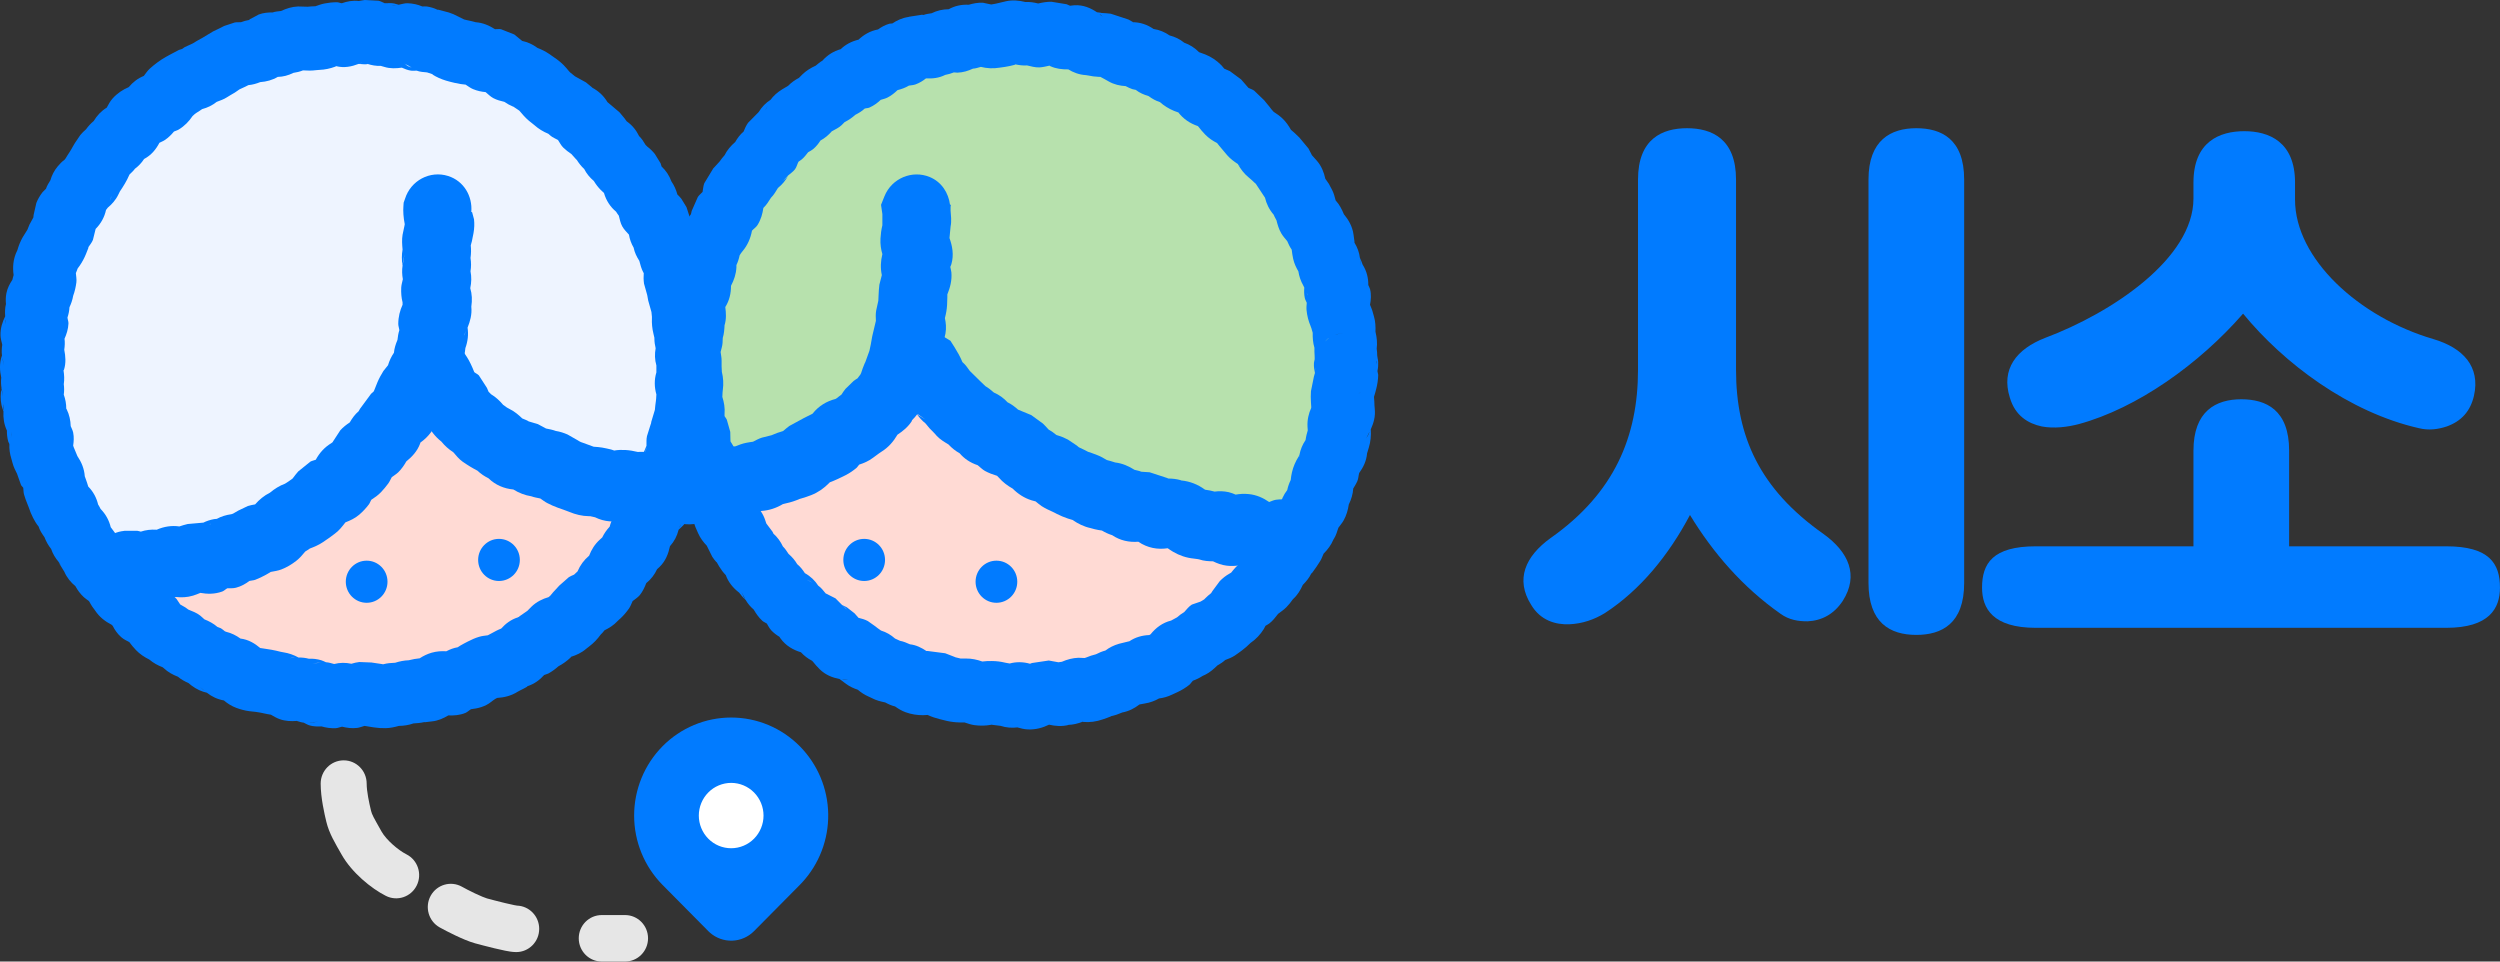 <svg width="78" height="30" viewBox="0 0 78 30" fill="none" xmlns="http://www.w3.org/2000/svg">
<rect x="0" y="0" width="78" height="30" fill="#333333" stroke="none"/>
<path d="M21.063 11.421C21.063 16.902 16.665 21.345 11.239 21.345C5.813 21.345 1.415 16.902 1.415 11.421C1.415 5.94 5.813 1.497 11.239 1.497C16.665 1.497 21.063 5.94 21.063 11.421Z" fill="#FFDAD4"/>
<path d="M41.519 11.421C41.519 16.902 37.12 21.345 31.695 21.345C26.269 21.345 21.871 16.902 21.871 11.421C21.871 5.94 26.269 1.497 31.695 1.497C37.12 1.497 41.519 5.94 41.519 11.421Z" fill="#FFDAD4"/>
<path d="M12.531 1.688C15.244 3.38 15.371 8.14 12.817 12.319C10.262 16.499 5.992 18.516 3.28 16.825C0.568 15.133 0.44 10.374 2.995 6.194C5.55 2.014 9.819 -0.003 12.531 1.688Z" fill="#EEF4FF"/>
<path d="M11.351 1.932C13.186 0.689 16.597 2.577 18.971 6.15C21.346 9.723 21.783 13.628 19.949 14.871C18.115 16.115 14.703 14.227 12.329 10.654C9.955 7.081 9.517 3.176 11.351 1.932Z" fill="#EEF4FF"/>
<path d="M30.378 1.45C27.694 3.124 27.534 7.777 30.019 11.844C32.505 15.91 36.695 17.85 39.379 16.176C42.063 14.502 42.224 9.849 39.738 5.782C37.253 1.716 33.062 -0.224 30.378 1.45Z" fill="#B7E1AD"/>
<path d="M31.385 1.27C29.565 0.036 26.166 1.933 23.791 5.506C21.417 9.079 20.968 12.975 22.787 14.209C24.607 15.443 28.006 13.546 30.38 9.973C32.754 6.4 33.204 2.503 31.385 1.27Z" fill="#B7E1AD"/>
<path d="M11.812 0.023C11.881 0.039 11.942 0.076 12.005 0.101C12.103 0.103 12.201 0.088 12.298 0.109C12.345 0.119 12.391 0.136 12.437 0.148C12.53 0.133 12.622 0.097 12.722 0.101C12.889 0.108 13.042 0.143 13.177 0.202C13.222 0.204 13.269 0.195 13.316 0.202C13.438 0.221 13.549 0.255 13.648 0.304C13.658 0.305 13.668 0.302 13.678 0.304L14.002 0.389L14.149 0.444L14.48 0.607C14.513 0.617 14.546 0.624 14.58 0.631C14.668 0.649 14.757 0.669 14.842 0.693H14.835C15.058 0.707 15.258 0.792 15.444 0.911C15.505 0.914 15.567 0.899 15.629 0.911L16.045 1.075L16.292 1.277C16.464 1.313 16.621 1.385 16.77 1.495C16.897 1.544 17.019 1.604 17.133 1.682C17.18 1.715 17.231 1.752 17.279 1.784C17.39 1.857 17.494 1.94 17.587 2.033C17.648 2.093 17.702 2.162 17.757 2.227C17.771 2.238 17.781 2.251 17.788 2.259L17.942 2.383L18.281 2.57L18.482 2.734H18.474C18.678 2.841 18.836 2.991 18.952 3.185L19.33 3.505L19.407 3.598C19.462 3.656 19.506 3.722 19.553 3.785C19.728 3.908 19.854 4.067 19.939 4.245C20.02 4.322 20.08 4.416 20.139 4.517L20.193 4.572C20.282 4.64 20.362 4.718 20.432 4.805L20.61 5.094L20.641 5.195C20.772 5.316 20.879 5.47 20.949 5.662C21.037 5.789 21.095 5.924 21.134 6.067C21.176 6.11 21.22 6.151 21.257 6.2L21.419 6.464L21.527 6.799C21.529 6.809 21.526 6.82 21.527 6.83C21.599 6.952 21.648 7.082 21.674 7.22C21.742 7.336 21.797 7.461 21.828 7.601C21.865 7.674 21.905 7.744 21.936 7.819L22.059 8.318L22.052 8.559L22.129 8.809L22.16 9.003C22.161 9.01 22.164 9.019 22.167 9.027L22.275 9.447L22.298 9.658C22.309 9.756 22.308 9.855 22.306 9.953C22.324 10.031 22.346 10.108 22.36 10.187C22.373 10.263 22.37 10.344 22.375 10.421C22.459 10.632 22.481 10.844 22.445 11.052L22.483 11.457C22.481 11.485 22.469 11.521 22.46 11.566L22.437 11.971L22.429 11.979C22.454 12.102 22.465 12.231 22.453 12.368C22.448 12.413 22.446 12.462 22.445 12.508C22.441 12.617 22.431 12.728 22.414 12.835C22.408 12.876 22.402 12.919 22.398 12.96C22.384 13.13 22.333 13.286 22.267 13.435C22.255 13.529 22.246 13.623 22.221 13.715C22.195 13.812 22.164 13.91 22.129 14.003C22.124 14.015 22.117 14.031 22.113 14.042C22.121 14.271 22.076 14.499 21.959 14.712C21.956 14.721 21.96 14.733 21.959 14.736L21.851 15.024C21.818 15.198 21.744 15.345 21.651 15.483C21.642 15.592 21.639 15.702 21.612 15.81C21.566 15.995 21.482 16.169 21.373 16.324C21.317 16.404 21.239 16.46 21.173 16.527C21.124 16.726 21.037 16.892 20.903 17.041C20.854 17.272 20.768 17.508 20.571 17.695C20.549 17.716 20.523 17.736 20.502 17.757C20.422 17.93 20.312 18.074 20.163 18.194C20.114 18.321 20.055 18.451 19.962 18.567C19.9 18.644 19.811 18.693 19.738 18.754C19.7 18.831 19.674 18.916 19.623 18.988C19.546 19.097 19.458 19.201 19.361 19.292C19.331 19.32 19.296 19.347 19.268 19.377C19.147 19.509 19.004 19.595 18.86 19.666C18.835 19.693 18.815 19.724 18.79 19.751C18.774 19.768 18.752 19.784 18.736 19.806C18.639 19.94 18.524 20.063 18.389 20.164C18.356 20.189 18.32 20.214 18.289 20.242C18.143 20.369 17.98 20.441 17.819 20.491C17.812 20.497 17.81 20.508 17.803 20.515C17.69 20.622 17.563 20.714 17.425 20.787C17.328 20.872 17.223 20.951 17.109 21.013C17.068 21.035 17.02 21.041 16.978 21.06C16.843 21.21 16.677 21.339 16.454 21.41C16.446 21.414 16.444 21.424 16.439 21.426C16.446 21.423 16.454 21.42 16.462 21.418C16.385 21.462 16.302 21.504 16.223 21.543C16.199 21.554 16.176 21.567 16.153 21.581C15.95 21.711 15.725 21.763 15.506 21.776V21.784H15.49C15.453 21.803 15.419 21.832 15.382 21.854C15.363 21.866 15.343 21.883 15.321 21.901C15.132 22.05 14.912 22.102 14.696 22.127C14.637 22.161 14.584 22.217 14.519 22.244C14.339 22.317 14.158 22.328 13.987 22.321C13.835 22.411 13.668 22.49 13.47 22.508C13.403 22.514 13.336 22.526 13.27 22.532C13.255 22.533 13.238 22.528 13.223 22.532C13.117 22.558 13.008 22.563 12.9 22.571C12.752 22.622 12.601 22.647 12.445 22.648C12.309 22.687 12.171 22.716 12.028 22.719C11.908 22.721 11.785 22.713 11.666 22.695C11.601 22.686 11.537 22.673 11.473 22.664C11.44 22.659 11.406 22.654 11.373 22.648C11.297 22.669 11.221 22.701 11.142 22.711C10.977 22.732 10.82 22.709 10.671 22.672C10.607 22.684 10.546 22.715 10.479 22.719C10.323 22.727 10.173 22.705 10.031 22.664C9.912 22.67 9.787 22.669 9.661 22.633C9.593 22.613 9.534 22.576 9.476 22.547C9.401 22.541 9.334 22.513 9.26 22.493C9.089 22.506 8.908 22.502 8.728 22.438C8.629 22.403 8.541 22.349 8.451 22.298C8.381 22.285 8.311 22.278 8.243 22.259C8.208 22.25 8.171 22.242 8.135 22.236C8.088 22.227 8.037 22.218 7.988 22.212C7.92 22.204 7.849 22.198 7.78 22.189C7.643 22.171 7.51 22.136 7.379 22.088C7.226 22.032 7.096 21.948 6.986 21.854C6.781 21.818 6.607 21.733 6.454 21.613C6.416 21.602 6.375 21.593 6.338 21.581C6.162 21.524 6.012 21.425 5.876 21.309C5.757 21.257 5.648 21.197 5.552 21.114C5.395 21.054 5.242 20.972 5.112 20.849C5.1 20.838 5.086 20.829 5.074 20.818C4.926 20.762 4.784 20.684 4.657 20.577C4.504 20.501 4.361 20.407 4.241 20.281C4.167 20.202 4.096 20.119 4.033 20.032C3.948 19.989 3.858 19.947 3.778 19.876C3.659 19.77 3.576 19.646 3.516 19.525C3.505 19.515 3.496 19.504 3.485 19.494C3.286 19.392 3.101 19.252 2.969 19.05C2.956 19.031 2.944 19.011 2.93 18.996C2.867 18.922 2.825 18.836 2.776 18.754C2.722 18.713 2.664 18.676 2.614 18.63C2.503 18.527 2.417 18.409 2.352 18.287C2.213 18.174 2.089 18.027 2.005 17.835L1.828 17.547L1.905 17.641L1.835 17.539C1.725 17.41 1.644 17.275 1.596 17.127C1.509 17.02 1.44 16.898 1.388 16.761C1.31 16.652 1.241 16.548 1.203 16.426C1.138 16.347 1.083 16.257 1.034 16.161C0.979 16.054 0.932 15.94 0.895 15.826C0.882 15.787 0.864 15.746 0.849 15.709C0.81 15.615 0.776 15.519 0.748 15.421C0.73 15.356 0.736 15.284 0.725 15.218C0.706 15.188 0.673 15.165 0.656 15.133L0.532 14.782C0.48 14.677 0.424 14.572 0.394 14.455C0.382 14.408 0.37 14.361 0.355 14.315C0.305 14.156 0.285 14.001 0.293 13.855C0.284 13.827 0.263 13.8 0.255 13.77C0.225 13.655 0.213 13.542 0.216 13.435C0.125 13.241 0.096 13.041 0.108 12.835C0.088 12.77 0.061 12.708 0.047 12.64C0.01 12.46 0.016 12.28 0.047 12.111C0.031 12 0.026 11.894 0.039 11.784C-0.009 11.565 -0.022 11.339 0.054 11.114L0.062 11.091C0.047 10.978 0.053 10.87 0.07 10.756C0.05 10.661 0.019 10.568 0.016 10.467C0.009 10.24 0.077 10.042 0.162 9.868C0.152 9.736 0.154 9.613 0.186 9.486C0.176 9.378 0.176 9.263 0.201 9.143C0.234 8.981 0.308 8.847 0.386 8.731C0.399 8.681 0.408 8.631 0.425 8.583C0.391 8.341 0.407 8.08 0.532 7.827L0.54 7.812C0.581 7.667 0.636 7.528 0.71 7.399L0.856 7.165C0.877 7.113 0.898 7.062 0.918 7.01L1.041 6.784C1.044 6.758 1.047 6.732 1.049 6.706L1.134 6.332C1.18 6.214 1.246 6.102 1.327 5.997L1.435 5.888C1.466 5.794 1.518 5.71 1.573 5.623C1.614 5.476 1.688 5.327 1.797 5.195C1.865 5.112 1.937 5.039 2.013 4.985C2.021 4.971 2.036 4.959 2.044 4.946C2.087 4.872 2.135 4.798 2.182 4.728C2.199 4.703 2.214 4.677 2.229 4.65C2.262 4.586 2.302 4.526 2.337 4.463L2.506 4.213C2.561 4.149 2.619 4.088 2.684 4.034C2.754 3.937 2.833 3.851 2.923 3.777C3.022 3.611 3.154 3.466 3.331 3.357C3.382 3.26 3.436 3.158 3.516 3.069C3.661 2.909 3.834 2.795 4.017 2.718C4.146 2.563 4.301 2.444 4.488 2.368C4.546 2.291 4.6 2.209 4.673 2.142C4.747 2.074 4.831 2.007 4.912 1.947C5.001 1.881 5.093 1.821 5.189 1.768C5.217 1.753 5.248 1.739 5.274 1.721L5.583 1.558C5.616 1.546 5.649 1.536 5.683 1.527C5.708 1.508 5.733 1.489 5.76 1.472L6.014 1.355C6.092 1.305 6.172 1.259 6.253 1.215C6.262 1.211 6.274 1.207 6.284 1.199L6.647 0.981L6.824 0.896C6.88 0.869 6.938 0.837 6.994 0.81L7.325 0.701C7.389 0.689 7.454 0.697 7.518 0.693C7.603 0.661 7.685 0.637 7.772 0.623C7.78 0.618 7.788 0.605 7.795 0.6L8.073 0.452C8.217 0.399 8.364 0.386 8.505 0.389C8.588 0.358 8.677 0.355 8.767 0.343C8.932 0.266 9.109 0.209 9.299 0.202L9.6 0.21C9.679 0.199 9.759 0.199 9.839 0.195C9.932 0.163 10.027 0.128 10.124 0.109C10.251 0.084 10.38 0.07 10.509 0.07C10.562 0.07 10.612 0.096 10.664 0.101C10.827 0.044 11.002 0.007 11.196 0.031C11.257 0.022 11.319 0.007 11.381 0L11.812 0.023ZM9.939 22.508C9.841 22.538 9.738 22.526 9.638 22.532C9.747 22.541 9.851 22.535 9.939 22.508ZM6.238 21.426C6.28 21.477 6.339 21.523 6.408 21.566C6.352 21.517 6.284 21.483 6.238 21.426ZM11.951 20.725C11.935 20.727 11.919 20.736 11.905 20.74C11.922 20.735 11.94 20.73 11.958 20.725H11.951ZM11.458 2.002C11.368 2.016 11.278 1.995 11.188 1.994C10.974 2.077 10.742 2.128 10.486 2.064C10.479 2.066 10.472 2.076 10.463 2.079C10.305 2.138 10.134 2.175 9.962 2.181C9.93 2.182 9.893 2.184 9.862 2.189C9.729 2.207 9.593 2.206 9.461 2.196H9.453C9.356 2.235 9.257 2.259 9.152 2.274C8.993 2.354 8.831 2.396 8.667 2.399C8.495 2.5 8.311 2.548 8.119 2.562C7.996 2.611 7.875 2.645 7.749 2.656C7.718 2.671 7.688 2.688 7.657 2.703C7.596 2.731 7.532 2.76 7.472 2.788C7.38 2.858 7.281 2.92 7.179 2.975C7.145 2.993 7.111 3.016 7.078 3.037C6.98 3.101 6.87 3.136 6.762 3.178C6.622 3.289 6.473 3.36 6.307 3.404C6.248 3.442 6.192 3.486 6.13 3.52C6.111 3.531 6.093 3.547 6.076 3.559C6.051 3.578 6.03 3.6 6.007 3.622C5.898 3.785 5.758 3.932 5.575 4.042C5.529 4.07 5.476 4.082 5.428 4.104C5.347 4.202 5.255 4.294 5.143 4.369C5.09 4.405 5.029 4.426 4.974 4.455C4.869 4.656 4.725 4.839 4.495 4.961C4.419 5.079 4.327 5.177 4.21 5.265C4.161 5.333 4.1 5.386 4.041 5.444C4.014 5.492 3.997 5.544 3.971 5.592C3.923 5.682 3.874 5.772 3.817 5.857C3.791 5.895 3.763 5.934 3.74 5.974C3.723 6.003 3.708 6.036 3.694 6.067C3.611 6.243 3.488 6.374 3.362 6.48C3.349 6.506 3.323 6.525 3.308 6.55C3.26 6.774 3.149 6.976 2.984 7.142L2.899 7.485C2.865 7.57 2.805 7.641 2.753 7.718L2.761 7.726C2.736 7.79 2.709 7.857 2.684 7.921C2.631 8.054 2.562 8.179 2.483 8.295C2.463 8.324 2.439 8.35 2.421 8.38C2.407 8.429 2.385 8.473 2.367 8.52C2.373 8.614 2.395 8.71 2.383 8.809C2.365 8.952 2.333 9.093 2.283 9.229C2.261 9.359 2.218 9.479 2.167 9.587C2.162 9.696 2.14 9.801 2.105 9.907C2.11 9.968 2.139 10.031 2.136 10.094C2.128 10.271 2.076 10.428 2.013 10.569C2.028 10.684 2.022 10.795 2.005 10.912C2.044 11.113 2.063 11.323 1.997 11.534C1.995 11.543 1.985 11.549 1.982 11.558C2.004 11.698 2.012 11.843 1.99 11.986C2.004 12.097 2.005 12.203 1.99 12.313C2.042 12.459 2.068 12.602 2.067 12.749C2.071 12.758 2.078 12.764 2.082 12.773C2.165 12.943 2.201 13.122 2.206 13.295C2.232 13.359 2.268 13.424 2.283 13.497C2.312 13.642 2.301 13.778 2.283 13.902C2.287 13.918 2.294 13.933 2.298 13.949L2.414 14.229C2.541 14.416 2.629 14.625 2.645 14.86C2.653 14.889 2.665 14.919 2.676 14.946C2.707 15.022 2.727 15.102 2.753 15.18C2.91 15.339 3.011 15.531 3.061 15.74C3.091 15.784 3.114 15.832 3.139 15.88C3.299 16.042 3.404 16.238 3.455 16.449L3.578 16.613L3.609 16.667C3.628 16.694 3.637 16.732 3.655 16.761C3.734 16.814 3.815 16.874 3.886 16.955C3.968 17.049 4.026 17.156 4.071 17.259C4.216 17.375 4.332 17.516 4.418 17.68L4.511 17.804C4.602 17.859 4.685 17.929 4.765 18.007L5.105 18.318L5.112 18.326L5.506 18.684L5.621 18.856L5.629 18.863C5.715 18.91 5.798 18.957 5.876 19.019C6.002 19.071 6.133 19.117 6.246 19.206C6.291 19.242 6.334 19.285 6.377 19.323C6.524 19.381 6.664 19.456 6.783 19.56L6.893 19.603C6.938 19.63 6.976 19.665 7.017 19.697C7.03 19.7 7.042 19.709 7.055 19.712C7.225 19.752 7.372 19.829 7.502 19.923C7.756 19.954 7.953 20.078 8.119 20.218C8.154 20.223 8.192 20.23 8.227 20.234C8.31 20.244 8.392 20.258 8.474 20.273C8.566 20.29 8.661 20.311 8.752 20.335C8.777 20.342 8.809 20.347 8.836 20.351C9.009 20.377 9.169 20.434 9.314 20.515C9.425 20.513 9.53 20.524 9.638 20.553C9.763 20.546 9.892 20.561 10.024 20.6C10.076 20.616 10.124 20.642 10.17 20.662C10.257 20.666 10.339 20.694 10.425 20.717C10.605 20.671 10.782 20.67 10.964 20.709C11.045 20.685 11.126 20.664 11.211 20.655L11.589 20.67L11.751 20.694C11.818 20.703 11.89 20.715 11.958 20.725C12.078 20.692 12.203 20.682 12.329 20.678C12.466 20.634 12.607 20.605 12.753 20.6C12.867 20.572 12.984 20.548 13.1 20.538L13.108 20.53C13.213 20.463 13.331 20.405 13.462 20.366C13.621 20.32 13.779 20.31 13.925 20.32C14.041 20.259 14.155 20.215 14.28 20.195C14.308 20.177 14.336 20.158 14.364 20.141C14.439 20.096 14.519 20.056 14.596 20.016C14.71 19.957 14.828 19.904 14.95 19.868C15.04 19.841 15.131 19.833 15.22 19.821C15.268 19.794 15.317 19.768 15.367 19.743C15.406 19.724 15.445 19.703 15.482 19.681C15.532 19.653 15.586 19.634 15.637 19.611C15.773 19.461 15.939 19.33 16.16 19.261C16.163 19.258 16.166 19.255 16.169 19.253C16.181 19.249 16.195 19.248 16.207 19.245C16.203 19.246 16.193 19.241 16.184 19.245L16.454 19.058C16.496 19.018 16.536 18.974 16.577 18.933C16.739 18.774 16.931 18.684 17.117 18.63C17.136 18.615 17.152 18.597 17.171 18.583C17.225 18.512 17.287 18.446 17.348 18.381C17.382 18.345 17.417 18.309 17.449 18.271L17.749 18.007C17.801 17.974 17.858 17.953 17.911 17.929C17.945 17.894 17.984 17.861 18.019 17.828C18.1 17.635 18.222 17.47 18.381 17.337C18.451 17.153 18.557 16.977 18.721 16.831L18.79 16.768C18.848 16.648 18.925 16.535 19.021 16.433C19.05 16.319 19.097 16.204 19.16 16.091L19.353 15.826C19.368 15.775 19.371 15.72 19.392 15.67L19.577 15.359C19.615 15.309 19.664 15.269 19.708 15.226C19.716 15.119 19.726 15.007 19.754 14.899C19.802 14.714 19.896 14.56 20.001 14.424C20.021 14.35 20.022 14.27 20.055 14.198L20.078 14.128L20.17 13.91C20.174 13.81 20.162 13.708 20.186 13.606L20.286 13.287C20.297 13.257 20.309 13.223 20.317 13.193V13.17L20.432 12.788C20.44 12.698 20.449 12.606 20.463 12.516C20.467 12.493 20.47 12.47 20.471 12.446C20.472 12.4 20.476 12.351 20.479 12.306C20.416 12.084 20.409 11.849 20.479 11.62V11.402C20.426 11.218 20.425 11.037 20.456 10.865C20.433 10.768 20.417 10.667 20.417 10.561V10.538C20.409 10.494 20.397 10.449 20.386 10.405C20.348 10.249 20.333 10.09 20.34 9.93V9.883C20.334 9.834 20.331 9.785 20.325 9.735L20.224 9.377C20.214 9.321 20.204 9.262 20.193 9.206L20.093 8.848C20.078 8.738 20.076 8.628 20.085 8.52C20.081 8.512 20.075 8.505 20.07 8.497C20.01 8.385 19.979 8.261 19.947 8.139C19.863 8.008 19.799 7.876 19.769 7.726C19.694 7.598 19.648 7.466 19.623 7.321C19.552 7.241 19.47 7.162 19.415 7.064C19.355 6.958 19.338 6.84 19.307 6.729C19.278 6.688 19.246 6.649 19.222 6.605C19.047 6.46 18.914 6.263 18.844 6.02C18.811 5.99 18.776 5.959 18.744 5.927C18.659 5.841 18.588 5.747 18.528 5.647C18.401 5.54 18.299 5.415 18.227 5.273C18.136 5.19 18.057 5.088 17.988 4.977V4.985C17.933 4.926 17.878 4.867 17.826 4.805C17.737 4.745 17.651 4.68 17.572 4.603C17.502 4.534 17.463 4.446 17.41 4.369C17.333 4.322 17.241 4.292 17.171 4.229C17.15 4.21 17.129 4.192 17.108 4.174C16.951 4.11 16.802 4.02 16.67 3.902C16.645 3.88 16.619 3.859 16.593 3.84C16.471 3.75 16.362 3.642 16.269 3.528C16.247 3.501 16.223 3.473 16.2 3.45C16.138 3.41 16.075 3.368 16.015 3.326H16.007C15.91 3.286 15.821 3.236 15.737 3.178C15.621 3.151 15.503 3.121 15.39 3.061C15.299 3.012 15.228 2.937 15.151 2.874C15.022 2.863 14.89 2.835 14.758 2.78C14.673 2.745 14.602 2.687 14.526 2.64C14.455 2.629 14.381 2.629 14.31 2.609C14.271 2.598 14.228 2.594 14.187 2.586C14.097 2.567 14.005 2.541 13.917 2.516C13.763 2.47 13.617 2.404 13.486 2.321L13.516 2.329L13.486 2.313C13.432 2.294 13.377 2.279 13.324 2.259C13.209 2.249 13.102 2.243 13 2.204C12.943 2.205 12.883 2.213 12.822 2.204C12.717 2.189 12.625 2.149 12.537 2.111C12.361 2.135 12.177 2.146 11.99 2.087C11.955 2.076 11.917 2.064 11.882 2.056C11.733 2.061 11.598 2.037 11.466 1.994L11.458 2.002ZM10.001 20.678C9.91 20.675 9.824 20.689 9.748 20.712C9.83 20.688 9.916 20.686 10.001 20.678ZM9.199 20.522C9.12 20.518 9.05 20.529 8.991 20.546C9.059 20.526 9.129 20.53 9.199 20.522ZM16.16 19.262C16.151 19.268 16.145 19.277 16.138 19.284C16.145 19.277 16.152 19.269 16.16 19.262ZM5.236 18.567C5.257 18.613 5.283 18.655 5.302 18.7C5.285 18.658 5.264 18.613 5.236 18.567ZM4.753 18.201C4.798 18.214 4.842 18.233 4.889 18.248C4.842 18.226 4.795 18.212 4.753 18.201ZM21.234 16.348C21.231 16.386 21.21 16.42 21.203 16.457L21.211 16.449C21.228 16.408 21.232 16.37 21.234 16.348ZM20.163 13.941C20.149 14.006 20.148 14.072 20.153 14.133C20.149 14.07 20.162 14.006 20.163 13.941ZM0.373 13.473C0.357 13.525 0.346 13.588 0.34 13.661C0.353 13.597 0.355 13.532 0.373 13.473ZM0.139 12.547C0.121 12.611 0.104 12.691 0.108 12.781C0.109 12.789 0.115 12.796 0.116 12.804C0.123 12.718 0.114 12.631 0.139 12.547ZM0.047 12.15L0.093 12.376L0.054 12.126L0.047 12.15ZM21.843 12.298C21.73 12.341 21.618 12.371 21.511 12.375C21.637 12.371 21.746 12.337 21.843 12.298ZM22.129 12.103C22.095 12.133 22.057 12.149 22.021 12.173C21.984 12.198 21.957 12.234 21.92 12.255C21.965 12.232 22.006 12.208 22.044 12.181C22.077 12.157 22.101 12.128 22.129 12.103ZM20.54 11.581L20.548 11.597C20.546 11.592 20.545 11.584 20.54 11.573V11.581ZM0.078 11.2L0.132 11.425L0.078 11.176V11.2ZM0.162 10.008L0.178 10.125L0.17 10.008C0.168 9.995 0.172 9.982 0.17 9.969L0.162 10.008ZM3.491 6.053C3.479 6.13 3.447 6.203 3.424 6.277C3.458 6.201 3.481 6.124 3.491 6.053ZM12.753 2.072C12.781 2.087 12.813 2.097 12.846 2.111C12.819 2.095 12.794 2.081 12.768 2.064L12.753 2.072ZM12.614 1.978C12.65 2.01 12.694 2.043 12.745 2.072C12.754 2.07 12.761 2.066 12.768 2.064C12.719 2.031 12.658 2.017 12.614 1.978ZM11.311 1.939C11.28 1.956 11.252 1.972 11.219 1.986H11.226L11.311 1.939ZM12.375 0.156C12.314 0.155 12.258 0.166 12.207 0.18C12.261 0.167 12.319 0.167 12.375 0.156Z" fill="#017BFF"/>
<path d="M31.388 0.039C31.593 -0.006 31.796 0.014 31.989 0.062C32.128 0.056 32.259 0.075 32.39 0.109C32.525 0.078 32.664 0.052 32.807 0.055L33.277 0.132C33.314 0.144 33.349 0.166 33.385 0.179C33.429 0.175 33.472 0.166 33.516 0.164C33.803 0.147 34.034 0.254 34.225 0.382C34.264 0.388 34.303 0.389 34.341 0.397C34.349 0.399 34.359 0.405 34.372 0.405C34.467 0.409 34.563 0.416 34.657 0.428L35.205 0.608L35.343 0.685V0.693C35.564 0.694 35.784 0.761 35.991 0.904C36.181 0.932 36.346 1.005 36.492 1.106C36.658 1.148 36.814 1.222 36.947 1.332C37.118 1.393 37.274 1.488 37.41 1.628C37.473 1.649 37.54 1.673 37.602 1.698C37.792 1.774 37.961 1.887 38.104 2.033C38.136 2.066 38.166 2.107 38.196 2.142L38.373 2.22L38.721 2.477L38.952 2.742C39.011 2.77 39.074 2.79 39.129 2.827L39.445 3.131L39.507 3.209C39.566 3.276 39.622 3.348 39.676 3.419C39.695 3.443 39.719 3.467 39.738 3.489C39.833 3.549 39.924 3.614 40.008 3.692C40.12 3.796 40.206 3.922 40.278 4.05C40.316 4.083 40.356 4.117 40.394 4.151C40.443 4.197 40.49 4.245 40.54 4.291L40.825 4.634L40.933 4.844C40.987 4.9 41.037 4.958 41.087 5.016C41.236 5.188 41.308 5.386 41.35 5.577L41.458 5.732L41.558 5.919C41.615 6.026 41.642 6.141 41.673 6.254C41.786 6.376 41.864 6.525 41.928 6.682C42.074 6.858 42.194 7.062 42.229 7.313C42.238 7.385 42.25 7.46 42.259 7.531C42.261 7.544 42.257 7.558 42.259 7.57C42.349 7.719 42.408 7.871 42.429 8.045C42.461 8.114 42.49 8.183 42.514 8.256C42.647 8.465 42.693 8.684 42.691 8.894C42.707 8.935 42.733 8.974 42.745 9.019C42.79 9.196 42.772 9.361 42.745 9.51C42.767 9.568 42.797 9.629 42.815 9.689C42.833 9.751 42.85 9.813 42.868 9.876C42.914 10.031 42.92 10.191 42.915 10.351C42.957 10.524 42.976 10.702 42.953 10.88C42.964 10.951 42.968 11.019 42.969 11.091C42.995 11.196 43.02 11.372 42.977 11.574C42.979 11.62 43.001 11.666 43 11.714C42.994 11.856 42.974 11.998 42.938 12.134C42.916 12.218 42.896 12.302 42.868 12.383C42.876 12.474 42.883 12.566 42.884 12.656C42.884 12.687 42.888 12.723 42.892 12.757C42.919 12.996 42.854 13.206 42.768 13.396C42.781 13.585 42.765 13.778 42.707 13.965C42.688 14.024 42.67 14.085 42.653 14.144C42.632 14.389 42.53 14.587 42.406 14.759C42.383 14.847 42.382 14.94 42.344 15.024C42.31 15.1 42.263 15.17 42.221 15.242C42.21 15.417 42.16 15.581 42.082 15.74C42.057 15.91 42.01 16.08 41.92 16.239C41.874 16.32 41.813 16.39 41.758 16.465C41.719 16.581 41.687 16.701 41.62 16.807C41.615 16.814 41.608 16.822 41.604 16.831C41.532 17.006 41.421 17.149 41.296 17.275C41.26 17.351 41.235 17.437 41.188 17.508C41.149 17.567 41.112 17.629 41.072 17.687C41.025 17.756 40.976 17.824 40.926 17.89L40.918 17.882C40.85 18.026 40.755 18.142 40.648 18.248C40.575 18.409 40.483 18.568 40.34 18.694C40.277 18.785 40.209 18.871 40.131 18.949C40.055 19.026 39.963 19.086 39.877 19.152C39.792 19.261 39.71 19.371 39.599 19.455C39.563 19.483 39.521 19.5 39.484 19.525C39.465 19.558 39.45 19.595 39.43 19.627C39.323 19.797 39.184 19.946 39.013 20.063C38.931 20.148 38.838 20.226 38.744 20.297C38.673 20.349 38.601 20.404 38.528 20.452C38.431 20.515 38.328 20.556 38.227 20.592C38.154 20.66 38.069 20.713 37.98 20.764C37.867 20.875 37.747 20.98 37.602 21.052C37.575 21.066 37.543 21.075 37.518 21.091C37.42 21.154 37.32 21.203 37.217 21.239C37.176 21.279 37.148 21.334 37.101 21.371C36.988 21.46 36.863 21.537 36.731 21.597C36.676 21.622 36.617 21.649 36.562 21.675C36.427 21.739 36.293 21.776 36.161 21.792C36.029 21.868 35.882 21.923 35.721 21.948C35.665 21.956 35.606 21.969 35.552 21.979C35.4 22.096 35.222 22.192 35.015 22.229C34.903 22.279 34.786 22.319 34.665 22.345L34.657 22.353C34.575 22.388 34.487 22.417 34.403 22.446C34.202 22.516 33.996 22.543 33.794 22.524L33.786 22.516C33.639 22.572 33.487 22.613 33.323 22.617H33.346C33.132 22.673 32.924 22.654 32.73 22.61C32.533 22.706 32.31 22.77 32.067 22.758C31.951 22.752 31.844 22.726 31.743 22.695C31.572 22.716 31.395 22.705 31.219 22.647L30.925 22.61C30.919 22.608 30.911 22.61 30.904 22.61C30.913 22.612 30.922 22.617 30.925 22.617H30.902C30.742 22.645 30.573 22.647 30.409 22.625C30.299 22.611 30.196 22.575 30.093 22.54C30.041 22.54 29.99 22.54 29.939 22.54C29.807 22.538 29.675 22.522 29.545 22.493C29.472 22.476 29.395 22.457 29.322 22.438C29.198 22.407 29.075 22.367 28.959 22.314L28.944 22.306C28.895 22.307 28.846 22.313 28.797 22.314C28.615 22.315 28.428 22.286 28.25 22.22C28.129 22.176 28.023 22.11 27.926 22.041C27.819 22.016 27.719 21.971 27.618 21.916C27.478 21.887 27.339 21.853 27.209 21.784C27.178 21.767 27.141 21.751 27.109 21.737C26.977 21.681 26.863 21.605 26.762 21.519C26.637 21.478 26.513 21.422 26.4 21.34C26.349 21.303 26.297 21.26 26.245 21.223C26.227 21.211 26.209 21.198 26.191 21.184C25.981 21.144 25.761 21.064 25.575 20.881C25.497 20.805 25.426 20.724 25.359 20.639C25.352 20.631 25.342 20.623 25.336 20.616C25.203 20.547 25.089 20.459 24.989 20.351C24.755 20.28 24.52 20.154 24.349 19.915C24.338 19.9 24.328 19.884 24.318 19.868C24.229 19.814 24.141 19.75 24.063 19.666C24.004 19.6 23.965 19.524 23.925 19.455C23.881 19.424 23.826 19.407 23.786 19.37C23.673 19.267 23.589 19.145 23.516 19.019C23.413 18.93 23.33 18.833 23.262 18.715C23.186 18.648 23.121 18.573 23.061 18.49C22.871 18.345 22.722 18.161 22.645 17.944C22.61 17.904 22.569 17.864 22.537 17.82C22.472 17.73 22.412 17.637 22.36 17.539H22.352C22.304 17.485 22.259 17.429 22.221 17.368L22.051 17.025C21.946 16.917 21.849 16.789 21.781 16.636C21.753 16.571 21.724 16.507 21.696 16.441C21.66 16.354 21.635 16.259 21.612 16.169C21.502 16.052 21.398 15.912 21.342 15.732C21.322 15.67 21.327 15.605 21.319 15.546C21.139 15.303 21.082 15.03 21.095 14.759C21.085 14.74 21.068 14.724 21.056 14.704C20.962 14.547 20.898 14.369 20.864 14.183C20.842 14.066 20.834 13.949 20.833 13.832C20.746 13.675 20.671 13.503 20.655 13.303C20.651 13.243 20.646 13.183 20.64 13.123C20.633 13.049 20.639 12.972 20.64 12.898C20.578 12.716 20.541 12.523 20.563 12.321L20.571 12.22C20.572 12.136 20.585 12.054 20.594 11.971C20.576 11.876 20.552 11.78 20.548 11.683C20.543 11.6 20.54 11.516 20.54 11.433C20.54 11.361 20.539 11.287 20.54 11.215L20.548 11.262V11.215C20.526 11.103 20.511 10.992 20.517 10.88L20.571 10.584C20.575 10.515 20.581 10.443 20.586 10.374L20.671 9.93C20.674 9.877 20.678 9.827 20.686 9.774C20.656 9.602 20.645 9.418 20.686 9.229L20.771 8.926L20.856 8.77C20.857 8.652 20.862 8.532 20.895 8.412L21.01 8.154C21.013 8.103 21.013 8.05 21.018 7.999L21.095 7.656C21.116 7.598 21.152 7.547 21.18 7.492C21.208 7.334 21.253 7.178 21.334 7.033L21.48 6.792C21.505 6.754 21.531 6.718 21.558 6.682C21.564 6.649 21.573 6.615 21.581 6.581L21.773 6.145C21.815 6.085 21.87 6.04 21.92 5.989C21.937 5.901 21.94 5.805 21.974 5.717L22.252 5.257L22.452 5.039C22.497 4.968 22.552 4.907 22.606 4.844C22.688 4.678 22.807 4.545 22.938 4.432C23.008 4.309 23.09 4.199 23.2 4.105C23.237 4.01 23.279 3.917 23.339 3.832L23.67 3.497C23.769 3.335 23.894 3.207 24.04 3.115C24.131 2.989 24.255 2.88 24.403 2.788L24.588 2.679C24.687 2.577 24.801 2.496 24.927 2.43C24.961 2.397 24.993 2.362 25.027 2.329C25.151 2.207 25.297 2.118 25.451 2.048C25.518 1.992 25.584 1.935 25.659 1.893C25.809 1.723 26.006 1.596 26.23 1.534C26.38 1.388 26.573 1.288 26.785 1.238C26.946 1.088 27.145 0.964 27.394 0.919C27.497 0.845 27.613 0.779 27.749 0.74C27.779 0.731 27.812 0.738 27.841 0.732C27.983 0.637 28.147 0.558 28.343 0.53L28.366 0.522L28.767 0.46C28.782 0.459 28.797 0.467 28.813 0.467C28.894 0.437 28.98 0.427 29.067 0.413C29.235 0.33 29.409 0.29 29.599 0.288C29.786 0.184 29.999 0.136 30.224 0.148C30.366 0.107 30.515 0.077 30.671 0.086L30.925 0.14C30.969 0.133 31.013 0.124 31.056 0.117C31.088 0.112 31.123 0.102 31.157 0.094C31.233 0.074 31.311 0.056 31.388 0.039ZM26.292 21.2C26.355 21.218 26.414 21.216 26.462 21.216C26.401 21.215 26.341 21.2 26.276 21.192L26.292 21.2ZM31.681 2.009C31.67 2.012 31.661 2.022 31.65 2.025C31.554 2.05 31.456 2.072 31.357 2.087C31.301 2.096 31.244 2.101 31.188 2.111C30.986 2.146 30.787 2.133 30.602 2.087C30.518 2.109 30.44 2.138 30.355 2.142C30.211 2.209 30.051 2.262 29.869 2.267C29.833 2.267 29.797 2.259 29.761 2.259C29.675 2.295 29.586 2.318 29.491 2.337C29.294 2.437 29.091 2.456 28.89 2.446C28.8 2.519 28.692 2.586 28.566 2.633C28.497 2.658 28.425 2.66 28.358 2.671C28.252 2.736 28.133 2.779 28.003 2.812C27.913 2.898 27.81 2.983 27.687 3.045C27.62 3.079 27.548 3.093 27.479 3.115C27.379 3.209 27.264 3.296 27.124 3.357C27.079 3.377 27.024 3.373 26.978 3.388C26.893 3.468 26.795 3.527 26.685 3.583C26.584 3.675 26.474 3.749 26.353 3.809C26.323 3.839 26.291 3.872 26.261 3.902C26.171 3.99 26.057 4.036 25.952 4.097C25.849 4.215 25.734 4.311 25.598 4.385C25.541 4.475 25.472 4.564 25.382 4.642C25.328 4.688 25.268 4.718 25.212 4.751C25.155 4.827 25.095 4.903 25.02 4.969C24.986 4.998 24.946 5.02 24.912 5.047C24.874 5.122 24.856 5.21 24.804 5.281C24.743 5.363 24.653 5.416 24.58 5.483L24.588 5.475C24.521 5.537 24.47 5.614 24.395 5.662C24.462 5.619 24.532 5.559 24.588 5.483C24.51 5.635 24.403 5.756 24.272 5.865C24.204 5.971 24.146 6.081 24.056 6.168C23.984 6.283 23.913 6.396 23.817 6.488C23.792 6.666 23.741 6.852 23.632 7.025C23.588 7.094 23.514 7.139 23.462 7.197C23.418 7.434 23.324 7.653 23.169 7.835C23.15 7.857 23.13 7.883 23.115 7.905C23.102 7.926 23.089 7.947 23.076 7.968C23.055 8.073 23.022 8.173 22.976 8.271C22.975 8.293 22.977 8.319 22.976 8.341C22.967 8.548 22.901 8.739 22.807 8.918C22.808 9.152 22.758 9.375 22.629 9.58C22.653 9.762 22.666 9.954 22.606 10.148C22.6 10.283 22.59 10.415 22.55 10.543C22.548 10.593 22.547 10.644 22.544 10.694C22.539 10.793 22.505 10.887 22.483 10.982C22.495 11.072 22.515 11.162 22.514 11.254C22.513 11.314 22.514 11.374 22.514 11.433C22.514 11.483 22.519 11.533 22.521 11.581V11.597C22.567 11.784 22.578 11.976 22.552 12.165C22.549 12.191 22.545 12.22 22.544 12.243C22.544 12.29 22.54 12.337 22.537 12.383C22.59 12.55 22.622 12.729 22.606 12.913V12.983C22.627 13.02 22.658 13.053 22.676 13.092L22.784 13.474L22.791 13.77C22.823 13.828 22.863 13.881 22.892 13.941L23.03 14.362V14.533C23.158 14.7 23.225 14.881 23.254 15.063L23.346 15.203L23.516 15.655V15.662C23.524 15.681 23.531 15.699 23.539 15.717C23.683 15.856 23.81 16.024 23.878 16.239C23.888 16.27 23.899 16.302 23.909 16.332L24.102 16.589L24.125 16.636V16.644C24.259 16.763 24.357 16.9 24.426 17.049C24.496 17.116 24.547 17.198 24.603 17.282C24.714 17.377 24.802 17.481 24.873 17.602C24.969 17.681 25.043 17.776 25.112 17.882C25.292 17.982 25.428 18.116 25.528 18.271C25.619 18.336 25.687 18.423 25.76 18.513L26.068 18.669L26.276 18.879C26.325 18.902 26.376 18.921 26.423 18.949L26.662 19.136L26.785 19.276C26.882 19.3 26.983 19.326 27.078 19.378L27.309 19.541L27.379 19.596C27.415 19.621 27.451 19.648 27.487 19.673C27.656 19.725 27.797 19.809 27.926 19.923C27.978 19.945 28.03 19.967 28.08 19.993C28.188 20.014 28.289 20.056 28.389 20.102C28.583 20.124 28.75 20.208 28.905 20.312C28.921 20.311 28.936 20.313 28.952 20.312L29.491 20.382L29.792 20.499L29.808 20.507L29.969 20.546C30.026 20.547 30.083 20.546 30.139 20.546C30.315 20.544 30.487 20.581 30.648 20.639C30.746 20.626 30.849 20.622 30.949 20.624C31.088 20.625 31.225 20.642 31.359 20.675C31.408 20.682 31.455 20.696 31.504 20.701C31.716 20.643 31.934 20.65 32.136 20.709C32.157 20.702 32.177 20.693 32.198 20.686L32.722 20.608L33.023 20.663C33.059 20.657 33.094 20.651 33.131 20.647C33.291 20.577 33.465 20.529 33.647 20.522L33.84 20.53C33.854 20.524 33.872 20.52 33.886 20.515C33.986 20.472 34.089 20.439 34.195 20.413C34.289 20.364 34.387 20.323 34.488 20.297C34.607 20.206 34.75 20.133 34.912 20.086L35.197 20.016C35.209 20.014 35.223 20.011 35.236 20.008C35.424 19.88 35.638 19.823 35.852 19.814L35.883 19.798L35.868 19.814H35.875L35.883 19.798L35.898 19.79C36.061 19.587 36.272 19.427 36.538 19.362C36.598 19.326 36.661 19.292 36.724 19.261C36.794 19.199 36.866 19.145 36.947 19.097C37.025 19.012 37.092 18.921 37.186 18.863L37.456 18.77C37.494 18.745 37.536 18.727 37.572 18.7C37.583 18.692 37.593 18.679 37.602 18.669C37.66 18.609 37.723 18.557 37.788 18.505C37.8 18.484 37.815 18.465 37.826 18.443L38.057 18.131C38.145 18.041 38.245 17.961 38.358 17.898C38.377 17.887 38.397 17.878 38.412 17.866C38.498 17.758 38.586 17.653 38.697 17.571L38.736 17.532C38.787 17.454 38.857 17.394 38.921 17.329L38.929 17.321C38.992 17.174 39.08 17.047 39.199 16.932C39.246 16.843 39.299 16.756 39.36 16.675L39.445 16.55C39.479 16.501 39.513 16.452 39.545 16.402C39.613 16.227 39.714 16.078 39.838 15.951C39.865 15.895 39.892 15.84 39.923 15.787C39.974 15.609 40.047 15.436 40.162 15.289C40.184 15.181 40.221 15.078 40.27 14.977C40.279 14.897 40.29 14.815 40.309 14.736C40.35 14.559 40.422 14.395 40.517 14.245L40.54 14.203C40.573 14.023 40.64 13.867 40.733 13.731C40.744 13.677 40.748 13.621 40.764 13.567L40.802 13.427C40.8 13.389 40.797 13.349 40.794 13.31C40.783 13.094 40.832 12.898 40.91 12.726C40.91 12.711 40.91 12.694 40.91 12.68C40.91 12.638 40.906 12.597 40.902 12.555C40.893 12.44 40.895 12.32 40.902 12.204L40.995 11.745L41.026 11.636C41.011 11.56 40.986 11.45 40.995 11.324C40.997 11.297 41.009 11.255 41.018 11.207C41.018 11.168 41.016 11.131 41.016 11.097C41.006 11.015 41.012 10.933 41.01 10.849C40.964 10.697 40.953 10.54 40.956 10.382C40.944 10.338 40.931 10.293 40.918 10.249C40.91 10.224 40.898 10.191 40.887 10.164C40.822 10.01 40.78 9.844 40.764 9.673C40.757 9.595 40.766 9.52 40.771 9.447C40.754 9.399 40.721 9.354 40.71 9.299C40.685 9.184 40.686 9.074 40.694 8.972L40.663 8.91C40.582 8.768 40.533 8.618 40.509 8.466C40.44 8.349 40.38 8.221 40.347 8.077C40.326 7.983 40.313 7.884 40.301 7.788C40.244 7.708 40.202 7.619 40.162 7.524C40.098 7.447 40.03 7.371 39.977 7.282C39.899 7.15 39.858 7.005 39.823 6.862V6.869L39.738 6.706L39.769 6.745L39.738 6.698C39.596 6.534 39.512 6.353 39.468 6.168L39.175 5.725H39.168C39.132 5.691 39.095 5.656 39.06 5.623C39.025 5.591 38.989 5.56 38.952 5.53C38.811 5.414 38.704 5.271 38.62 5.117C38.502 5.04 38.386 4.954 38.289 4.844L38.034 4.541C38.012 4.516 37.994 4.488 37.973 4.463C37.842 4.397 37.714 4.313 37.602 4.198C37.529 4.122 37.458 4.041 37.394 3.957C37.39 3.951 37.385 3.946 37.38 3.942L37.394 3.949C37.41 3.958 37.426 3.962 37.433 3.964C37.414 3.959 37.398 3.948 37.38 3.942C37.377 3.939 37.374 3.936 37.371 3.933C37.129 3.851 36.919 3.711 36.762 3.505H36.754C36.587 3.452 36.428 3.371 36.284 3.263C36.252 3.239 36.222 3.212 36.191 3.186C36.062 3.146 35.945 3.079 35.837 2.999C35.694 2.956 35.555 2.899 35.436 2.804C35.401 2.794 35.362 2.792 35.328 2.781C35.255 2.756 35.186 2.722 35.12 2.687C34.947 2.677 34.764 2.64 34.588 2.539C34.544 2.514 34.494 2.484 34.449 2.461C34.41 2.441 34.372 2.42 34.333 2.399C34.321 2.398 34.308 2.399 34.295 2.399C34.174 2.394 34.052 2.378 33.932 2.352C33.917 2.349 33.896 2.345 33.879 2.344C33.664 2.331 33.483 2.258 33.331 2.165C33.139 2.168 32.948 2.146 32.768 2.064C32.761 2.061 32.752 2.051 32.745 2.048C32.642 2.07 32.537 2.098 32.429 2.103C32.295 2.108 32.169 2.07 32.043 2.041C31.919 2.05 31.799 2.033 31.681 2.009ZM23.578 19.074L23.607 19.095C23.592 19.082 23.577 19.07 23.562 19.058L23.578 19.074ZM26.299 18.902C26.351 18.957 26.414 19 26.459 19.059C26.415 19 26.363 18.946 26.299 18.902ZM23.184 18.583C23.199 18.609 23.211 18.642 23.231 18.669L23.246 18.684C23.229 18.653 23.214 18.624 23.2 18.591L23.184 18.583ZM23.126 18.453C23.139 18.492 23.161 18.532 23.184 18.575L23.2 18.591C23.179 18.544 23.143 18.503 23.126 18.453ZM25.175 18.09C25.239 18.115 25.297 18.155 25.359 18.186C25.298 18.146 25.24 18.113 25.181 18.092L25.175 18.09ZM38.905 17.366C38.87 17.431 38.852 17.496 38.84 17.551C38.855 17.487 38.88 17.427 38.905 17.366ZM40.539 14.211C40.533 14.225 40.529 14.239 40.525 14.253H40.532C40.534 14.239 40.537 14.225 40.539 14.211ZM42.722 13.482C42.68 13.559 42.653 13.643 42.599 13.708C42.638 13.661 42.688 13.591 42.722 13.497V13.482ZM42.437 12.251C42.415 12.262 42.396 12.274 42.375 12.282C42.398 12.272 42.422 12.263 42.444 12.251H42.437ZM41.049 11.472C41.05 11.481 41.048 11.489 41.049 11.496C41.053 11.521 41.056 11.545 41.059 11.566C41.056 11.534 41.055 11.502 41.049 11.472ZM42.946 11.246C42.956 11.29 42.954 11.335 42.961 11.379C42.96 11.34 42.963 11.31 42.961 11.293C42.958 11.274 42.948 11.257 42.946 11.246ZM42.969 11.098C42.969 11.147 42.987 11.195 42.985 11.244C42.986 11.231 42.986 11.211 42.984 11.184C42.983 11.163 42.975 11.133 42.969 11.098ZM41.026 11.161V11.153C41.025 11.148 41.023 11.142 41.023 11.137C41.024 11.145 41.025 11.153 41.026 11.161ZM41.488 10.53C41.468 10.543 41.447 10.554 41.427 10.569C41.395 10.593 41.369 10.629 41.342 10.655C41.391 10.61 41.434 10.563 41.488 10.53ZM41.91 10.387C41.835 10.395 41.746 10.414 41.65 10.452C41.736 10.42 41.822 10.397 41.91 10.387ZM40.764 9.128C40.773 9.159 40.79 9.185 40.802 9.214V9.206C40.788 9.18 40.777 9.155 40.764 9.128ZM42.429 8.077C42.436 8.154 42.467 8.23 42.46 8.31C42.466 8.238 42.452 8.159 42.429 8.077ZM38.674 5.164L38.697 5.179L38.666 5.148L38.674 5.164ZM23.956 3.295C23.91 3.362 23.88 3.429 23.86 3.491C23.883 3.423 23.922 3.361 23.956 3.295ZM27.703 0.865C27.66 0.895 27.623 0.927 27.592 0.959C27.626 0.926 27.666 0.898 27.703 0.865ZM34.31 0.452C34.341 0.476 34.375 0.493 34.404 0.517C34.381 0.496 34.358 0.47 34.326 0.452H34.31Z" fill="#017BFF"/>
<path d="M12.09 18.15C12.09 18.513 11.799 18.807 11.44 18.807C11.08 18.807 10.789 18.513 10.789 18.15C10.789 17.787 11.08 17.493 11.44 17.493C11.799 17.493 12.09 17.787 12.09 18.15Z" fill="#017BFF"/>
<path d="M16.219 17.47C16.219 17.833 15.927 18.127 15.568 18.127C15.209 18.127 14.918 17.833 14.918 17.47C14.918 17.107 15.209 16.813 15.568 16.813C15.927 16.813 16.219 17.107 16.219 17.47Z" fill="#017BFF"/>
<path d="M30.438 18.15C30.438 18.513 30.729 18.807 31.088 18.807C31.448 18.807 31.739 18.513 31.739 18.15C31.739 17.787 31.448 17.493 31.088 17.493C30.729 17.493 30.438 17.787 30.438 18.15Z" fill="#017BFF"/>
<path d="M26.312 17.47C26.312 17.833 26.603 18.127 26.962 18.127C27.322 18.127 27.613 17.833 27.613 17.47C27.613 17.107 27.322 16.813 26.962 16.813C26.603 16.813 26.312 17.107 26.312 17.47Z" fill="#017BFF"/>
<path d="M12.636 6.204C12.814 5.632 13.416 5.312 13.982 5.491C14.47 5.646 14.745 6.117 14.705 6.612L14.73 6.621L14.789 6.841C14.805 6.982 14.8 7.128 14.773 7.275C14.757 7.36 14.741 7.445 14.722 7.53C14.712 7.573 14.696 7.614 14.688 7.657C14.701 7.789 14.699 7.918 14.68 8.048C14.702 8.19 14.702 8.325 14.68 8.464C14.714 8.639 14.711 8.809 14.672 8.991C14.727 9.175 14.736 9.363 14.705 9.569C14.73 9.811 14.667 10.027 14.588 10.223C14.62 10.438 14.597 10.645 14.52 10.86C14.508 11.017 14.47 11.161 14.411 11.302C14.403 11.5 14.371 11.707 14.268 11.905C14.224 11.989 14.162 12.059 14.108 12.135C14.045 12.361 13.942 12.564 13.78 12.731L13.696 12.942C13.685 12.97 13.671 13.001 13.662 13.035C13.577 13.365 13.375 13.624 13.116 13.809C13.111 13.819 13.111 13.831 13.107 13.842C13.018 14.08 12.855 14.252 12.678 14.395C12.609 14.515 12.53 14.633 12.426 14.735C12.365 14.794 12.29 14.837 12.224 14.887C12.187 14.951 12.158 15.023 12.115 15.083C12.045 15.179 11.969 15.269 11.888 15.355C11.797 15.45 11.69 15.526 11.585 15.593C11.556 15.637 11.542 15.694 11.509 15.737C11.42 15.855 11.319 15.963 11.206 16.06C11.074 16.173 10.923 16.241 10.777 16.298C10.679 16.425 10.577 16.558 10.441 16.655C10.388 16.693 10.333 16.735 10.281 16.774C10.214 16.823 10.14 16.871 10.071 16.918C9.944 17.004 9.806 17.062 9.667 17.114C9.621 17.148 9.573 17.177 9.524 17.207C9.44 17.309 9.354 17.411 9.246 17.496C9.104 17.608 8.944 17.703 8.775 17.768C8.669 17.808 8.557 17.823 8.447 17.844C8.4 17.872 8.352 17.903 8.304 17.929C8.195 17.99 8.077 18.047 7.96 18.091C7.903 18.111 7.841 18.11 7.783 18.125C7.667 18.211 7.529 18.294 7.362 18.337C7.27 18.361 7.179 18.351 7.093 18.354C7.038 18.382 6.994 18.434 6.933 18.456C6.694 18.542 6.464 18.536 6.252 18.498C6.178 18.528 6.102 18.56 6.025 18.583C5.838 18.64 5.658 18.645 5.487 18.626C5.363 18.665 5.232 18.708 5.091 18.711C5.038 18.712 4.985 18.697 4.932 18.694C4.752 18.761 4.558 18.814 4.343 18.796C4.256 18.788 4.173 18.755 4.09 18.736C3.643 18.787 3.197 18.568 2.997 18.133C2.978 18.091 2.985 18.04 2.972 17.997L2.955 18.006L2.947 17.997L2.896 17.836V17.657C2.897 17.339 3.041 17.119 3.165 16.969C3.18 16.952 3.192 16.934 3.207 16.918C3.246 16.877 3.27 16.832 3.3 16.808C3.434 16.699 3.566 16.64 3.619 16.621C3.736 16.578 3.846 16.567 3.889 16.561H4.284C4.323 16.567 4.359 16.579 4.393 16.587C4.549 16.535 4.713 16.516 4.89 16.527C5.116 16.427 5.36 16.39 5.596 16.425C5.68 16.393 5.769 16.372 5.857 16.349L6.345 16.306C6.445 16.256 6.559 16.218 6.681 16.196C6.709 16.191 6.738 16.191 6.765 16.188C6.898 16.114 7.051 16.067 7.219 16.043C7.237 16.037 7.254 16.029 7.27 16.026L7.43 15.933L7.732 15.788C7.807 15.763 7.884 15.751 7.96 15.737C8.086 15.591 8.238 15.464 8.422 15.372C8.566 15.252 8.723 15.153 8.893 15.091C8.932 15.065 8.973 15.043 9.011 15.015C9.049 14.987 9.09 14.958 9.129 14.93C9.183 14.854 9.244 14.78 9.305 14.709L9.684 14.403C9.737 14.374 9.797 14.365 9.852 14.344C9.97 14.125 10.131 13.95 10.34 13.825C10.35 13.814 10.373 13.805 10.382 13.791L10.39 13.774L10.617 13.426C10.703 13.331 10.804 13.251 10.912 13.18C10.99 13.046 11.076 12.927 11.189 12.831C11.201 12.806 11.219 12.78 11.232 12.755L11.576 12.288L11.661 12.211C11.668 12.191 11.678 12.172 11.686 12.152C11.716 12.075 11.746 11.998 11.778 11.922C11.829 11.802 11.894 11.685 11.963 11.574L12.106 11.396C12.148 11.256 12.208 11.127 12.291 11.005C12.303 10.867 12.345 10.739 12.401 10.605C12.412 10.501 12.428 10.398 12.46 10.3C12.452 10.235 12.426 10.172 12.426 10.104C12.427 9.883 12.48 9.683 12.56 9.509C12.562 9.484 12.557 9.458 12.56 9.433C12.523 9.292 12.511 9.136 12.518 8.974C12.523 8.883 12.551 8.797 12.569 8.711C12.543 8.569 12.539 8.432 12.56 8.286C12.531 8.121 12.531 7.954 12.56 7.785C12.546 7.631 12.535 7.478 12.56 7.326L12.619 7.045C12.623 7.029 12.624 7.011 12.628 6.994C12.585 6.779 12.575 6.58 12.586 6.442L12.594 6.323L12.636 6.204ZM6.58 16.34C6.567 16.348 6.55 16.349 6.538 16.357H6.555C6.563 16.351 6.572 16.347 6.58 16.34ZM13.778 12.732C13.77 12.741 13.761 12.749 13.752 12.758C13.76 12.751 13.77 12.744 13.778 12.732ZM14.537 10.325C14.505 10.388 14.489 10.459 14.453 10.517C14.484 10.469 14.514 10.403 14.537 10.325ZM12.628 7.946C12.595 8.022 12.573 8.119 12.569 8.226V8.252C12.586 8.151 12.586 8.045 12.628 7.946Z" fill="#017BFF"/>
<path d="M12.686 11.271C12.941 10.728 13.587 10.495 14.124 10.752V10.761L14.402 10.888L14.57 11.143C14.649 11.266 14.729 11.435 14.797 11.61C14.841 11.648 14.9 11.669 14.94 11.712L15.193 12.103L15.243 12.222C15.269 12.248 15.295 12.271 15.319 12.299C15.463 12.385 15.587 12.499 15.697 12.63C15.736 12.658 15.774 12.689 15.815 12.715C15.845 12.734 15.876 12.75 15.908 12.766C16.056 12.839 16.179 12.944 16.294 13.055C16.362 13.088 16.436 13.106 16.496 13.148L16.782 13.233L17.035 13.369C17.138 13.389 17.242 13.409 17.342 13.446C17.471 13.466 17.593 13.507 17.707 13.556L18.035 13.743L18.061 13.76C18.084 13.772 18.105 13.786 18.128 13.794C18.197 13.819 18.269 13.845 18.338 13.87C18.399 13.893 18.463 13.914 18.523 13.938C18.61 13.944 18.697 13.949 18.784 13.964C18.876 13.98 18.971 14.001 19.062 14.023C19.096 14.031 19.13 14.047 19.163 14.057C19.274 14.037 19.393 14.033 19.516 14.04C19.645 14.048 19.771 14.07 19.894 14.1C20.015 14.097 20.13 14.091 20.239 14.117C20.383 14.077 20.534 14.057 20.685 14.049L21.106 14.091C21.26 14.133 21.466 14.237 21.652 14.44C21.68 14.466 21.712 14.487 21.736 14.516L21.745 14.533L21.762 14.55L21.787 14.593H21.779C21.997 14.902 22.059 15.312 21.888 15.68C21.67 16.144 21.17 16.361 20.693 16.258L20.668 16.266C20.382 16.369 20.103 16.331 19.844 16.249C19.716 16.254 19.591 16.251 19.465 16.224C19.177 16.301 18.865 16.287 18.565 16.139L18.414 16.105C18.403 16.103 18.389 16.105 18.372 16.105C18.163 16.102 17.957 16.053 17.758 15.969C17.707 15.947 17.65 15.929 17.598 15.909C17.534 15.886 17.469 15.865 17.405 15.841C17.293 15.801 17.182 15.751 17.077 15.697C16.998 15.657 16.93 15.601 16.858 15.553C16.766 15.531 16.669 15.52 16.58 15.485C16.379 15.453 16.191 15.38 16.017 15.272C15.725 15.245 15.457 15.132 15.243 14.924C15.116 14.86 15.001 14.785 14.898 14.686C14.822 14.646 14.744 14.604 14.671 14.559C14.592 14.509 14.511 14.46 14.436 14.406C14.321 14.323 14.232 14.215 14.141 14.108C14.002 14.019 13.878 13.91 13.771 13.777C13.57 13.619 13.417 13.418 13.317 13.191C13.312 13.179 13.314 13.16 13.309 13.148C13.181 13.039 13.061 12.915 12.972 12.757L12.812 12.418C12.805 12.404 12.789 12.374 12.762 12.332L12.779 12.324C12.579 12.017 12.519 11.626 12.686 11.271ZM19.617 16.181C19.671 16.206 19.732 16.229 19.802 16.241C19.739 16.219 19.676 16.204 19.617 16.173V16.181Z" fill="#017BFF"/>
<path d="M27.597 6.119C27.823 5.563 28.46 5.296 29.01 5.524C29.379 5.678 29.593 6.017 29.641 6.391L29.666 6.382C29.67 6.41 29.654 6.443 29.658 6.476C29.66 6.507 29.659 6.537 29.658 6.569C29.669 6.718 29.694 6.892 29.658 7.07L29.624 7.427C29.711 7.671 29.768 7.946 29.683 8.243C29.675 8.272 29.659 8.299 29.649 8.328C29.659 8.384 29.678 8.44 29.683 8.498C29.705 8.744 29.644 8.973 29.557 9.186C29.554 9.213 29.558 9.243 29.557 9.271C29.555 9.352 29.553 9.436 29.549 9.517C29.541 9.656 29.516 9.791 29.481 9.925C29.513 10.072 29.529 10.233 29.498 10.409C29.469 10.573 29.41 10.714 29.338 10.834C29.331 10.879 29.331 10.926 29.322 10.97C29.308 11.032 29.291 11.095 29.279 11.157C29.265 11.233 29.253 11.31 29.237 11.386C29.205 11.542 29.153 11.694 29.086 11.837L29.078 11.862C29.045 11.983 29.001 12.104 28.951 12.219C28.936 12.254 28.922 12.292 28.909 12.329C28.877 12.427 28.84 12.524 28.8 12.618C28.718 12.812 28.591 12.974 28.447 13.12L28.455 13.128C28.337 13.316 28.173 13.45 28.001 13.562C27.879 13.772 27.717 13.962 27.496 14.097C27.471 14.112 27.444 14.13 27.421 14.148C27.361 14.194 27.295 14.238 27.236 14.284C27.1 14.387 26.953 14.449 26.807 14.496C26.775 14.526 26.756 14.57 26.723 14.598C26.592 14.707 26.449 14.8 26.294 14.87C26.24 14.894 26.186 14.921 26.134 14.946C26.055 14.985 25.971 15.016 25.89 15.048C25.882 15.055 25.873 15.065 25.865 15.074C25.709 15.232 25.525 15.364 25.309 15.448C25.21 15.486 25.109 15.521 25.007 15.55C24.987 15.555 24.965 15.559 24.948 15.567C24.812 15.627 24.672 15.672 24.527 15.703C24.493 15.71 24.458 15.718 24.426 15.728C24.223 15.85 23.999 15.925 23.762 15.941C23.731 15.943 23.703 15.953 23.678 15.957L23.669 15.949C23.508 16.018 23.343 16.077 23.165 16.093C23.093 16.1 23.017 16.104 22.946 16.11C22.845 16.12 22.749 16.092 22.651 16.085C22.475 16.168 22.289 16.205 22.096 16.212C22.052 16.232 22.007 16.254 21.962 16.272C21.735 16.361 21.348 16.432 20.944 16.229C20.961 16.236 20.992 16.235 21.028 16.246C20.899 16.207 20.774 16.162 20.666 16.076L20.254 15.779V15.218C20.255 15.069 20.291 14.873 20.406 14.675C20.415 14.659 20.43 14.647 20.439 14.632C20.462 14.598 20.489 14.57 20.515 14.539C20.59 14.447 20.664 14.366 20.751 14.309L20.776 14.292H20.784C20.808 14.278 20.828 14.261 20.852 14.25C20.991 14.18 21.124 14.149 21.23 14.139H21.457C21.596 14.089 21.738 14.069 21.886 14.063C21.956 14.034 22.024 14 22.096 13.978C22.317 13.911 22.542 13.904 22.753 13.935C22.814 13.93 22.876 13.932 22.938 13.927C23.05 13.883 23.162 13.839 23.282 13.816C23.352 13.803 23.422 13.79 23.493 13.782C23.582 13.736 23.673 13.686 23.77 13.655L24.073 13.579C24.187 13.527 24.306 13.485 24.426 13.451C24.436 13.448 24.442 13.437 24.451 13.434C24.508 13.383 24.567 13.335 24.628 13.29L25.082 13.043L25.352 12.907C25.539 12.667 25.794 12.517 26.066 12.448C26.078 12.439 26.097 12.432 26.108 12.423C26.156 12.386 26.202 12.346 26.252 12.313C26.291 12.252 26.332 12.191 26.378 12.134L26.63 11.888C26.671 11.856 26.714 11.83 26.756 11.803C26.785 11.766 26.809 11.727 26.84 11.692C26.846 11.675 26.86 11.659 26.866 11.641C26.898 11.541 26.933 11.441 26.975 11.344C26.982 11.327 26.995 11.311 27 11.293L27.126 10.945C27.14 10.88 27.156 10.814 27.168 10.749C27.183 10.671 27.194 10.589 27.21 10.511C27.213 10.5 27.218 10.483 27.219 10.469L27.328 10.01C27.323 9.907 27.317 9.798 27.337 9.687L27.404 9.381C27.407 9.323 27.41 9.262 27.412 9.203C27.416 9.095 27.424 8.987 27.437 8.88L27.513 8.583C27.466 8.365 27.476 8.145 27.53 7.928C27.486 7.781 27.462 7.619 27.471 7.444C27.479 7.303 27.497 7.163 27.53 7.028V6.713C27.529 6.705 27.532 6.692 27.53 6.679L27.488 6.391L27.597 6.119ZM21.137 16.28C21.162 16.285 21.186 16.303 21.213 16.306C21.245 16.309 21.329 16.309 21.44 16.297C21.337 16.308 21.238 16.299 21.137 16.28ZM21.836 16.17C21.787 16.197 21.735 16.211 21.684 16.229C21.723 16.215 21.77 16.216 21.81 16.195C21.82 16.19 21.826 16.175 21.836 16.17Z" fill="#017BFF"/>
<path d="M27.962 10.844C28.279 10.336 28.94 10.185 29.443 10.504L29.653 10.631L29.788 10.844C29.87 10.976 29.96 11.133 30.023 11.286V11.294C30.116 11.371 30.186 11.469 30.259 11.574L30.587 11.897C30.641 11.947 30.695 11.997 30.747 12.05C30.841 12.105 30.926 12.173 31.007 12.246C31.177 12.319 31.319 12.425 31.436 12.552C31.554 12.608 31.662 12.689 31.764 12.781L32.176 12.951L32.538 13.214C32.601 13.271 32.657 13.339 32.715 13.401C32.802 13.452 32.884 13.506 32.959 13.571C32.976 13.576 32.992 13.583 33.009 13.588C33.117 13.619 33.222 13.663 33.32 13.716L33.598 13.902L33.657 13.953C33.667 13.96 33.679 13.965 33.691 13.97C33.778 14.008 33.866 14.054 33.951 14.098C33.968 14.106 33.991 14.108 34.01 14.115C34.087 14.141 34.162 14.171 34.237 14.2C34.342 14.239 34.437 14.296 34.532 14.353C34.611 14.371 34.689 14.397 34.767 14.421C34.773 14.422 34.783 14.428 34.792 14.429C35.017 14.455 35.217 14.544 35.398 14.659C35.47 14.679 35.543 14.688 35.608 14.718L35.869 14.735L36.416 14.914L36.449 14.93C36.574 14.931 36.704 14.943 36.836 14.981L36.853 14.99C37.127 15.016 37.376 15.117 37.585 15.27L37.602 15.279C37.652 15.286 37.703 15.295 37.753 15.304C37.801 15.313 37.848 15.327 37.896 15.338C38.032 15.32 38.179 15.321 38.333 15.355C38.412 15.373 38.483 15.402 38.552 15.432C38.679 15.409 38.814 15.401 38.956 15.415C39.211 15.439 39.421 15.541 39.595 15.661H39.603C39.664 15.64 39.73 15.605 39.805 15.593C39.908 15.577 40.237 15.538 40.571 15.755C40.867 15.947 40.968 16.226 41.017 16.451C41.034 16.519 41.054 16.584 41.059 16.655C41.059 16.664 41.067 16.672 41.067 16.681V16.808L41.059 16.842L41.042 16.834C41.034 16.905 41.047 16.983 41.025 17.055C40.884 17.501 40.479 17.774 40.041 17.794C39.929 17.821 39.814 17.844 39.696 17.845C39.581 17.845 39.466 17.832 39.351 17.819C39.264 17.809 39.177 17.799 39.09 17.785C38.931 17.76 38.788 17.708 38.661 17.641C38.539 17.658 38.409 17.666 38.275 17.649C38.116 17.63 37.975 17.576 37.846 17.513C37.707 17.511 37.561 17.504 37.417 17.454C37.402 17.449 37.388 17.448 37.374 17.445C37.334 17.438 37.29 17.432 37.248 17.428C37.015 17.406 36.795 17.33 36.601 17.216C36.543 17.182 36.488 17.143 36.432 17.105C36.123 17.153 35.803 17.099 35.516 16.902C35.231 16.925 34.949 16.866 34.7 16.698C34.585 16.662 34.48 16.613 34.38 16.553C34.305 16.539 34.227 16.533 34.153 16.511C34.113 16.499 34.07 16.486 34.027 16.477C33.821 16.433 33.634 16.34 33.463 16.222C33.417 16.205 33.367 16.195 33.32 16.179C33.204 16.14 33.085 16.091 32.975 16.035C32.932 16.013 32.886 15.986 32.841 15.967C32.722 15.915 32.605 15.859 32.496 15.789C32.431 15.746 32.373 15.692 32.311 15.644C32.27 15.632 32.226 15.623 32.185 15.61C31.956 15.539 31.761 15.41 31.596 15.245C31.434 15.154 31.287 15.043 31.167 14.905C31.148 14.883 31.127 14.863 31.108 14.845C30.979 14.806 30.851 14.759 30.73 14.693C30.646 14.646 30.578 14.572 30.503 14.514C30.271 14.437 30.083 14.31 29.939 14.14C29.812 14.071 29.698 13.98 29.594 13.868C29.464 13.789 29.33 13.711 29.224 13.597C29.193 13.563 29.165 13.525 29.132 13.495C29.039 13.408 28.955 13.315 28.879 13.214C28.762 13.122 28.668 13.012 28.585 12.891C28.368 12.734 28.172 12.534 28.08 12.246C28.066 12.202 28.053 12.162 28.038 12.127C28.044 12.14 28.044 12.135 28.03 12.11C28.017 12.086 27.992 12.054 27.962 12.008L27.971 11.999C27.756 11.656 27.735 11.211 27.962 10.844ZM28.635 12.942L28.871 13.087L28.627 12.917L28.635 12.942Z" fill="#017BFF"/>
<path d="M23.996 25.312C23.996 26.045 23.412 26.638 22.692 26.638C21.971 26.638 21.387 26.045 21.387 25.312C21.387 24.58 21.971 23.986 22.692 23.986C23.412 23.986 23.996 24.58 23.996 25.312Z" fill="white"/>
<path d="M24.954 23.283C25.509 23.845 25.828 24.602 25.84 25.396C25.853 26.191 25.559 26.958 25.022 27.538L24.954 27.609L23.526 29.051C23.345 29.234 23.102 29.34 22.846 29.349C22.59 29.357 22.34 29.267 22.148 29.097L22.099 29.051L20.671 27.609C20.104 27.035 19.785 26.257 19.785 25.446C19.785 24.635 20.104 23.857 20.671 23.283C21.239 22.709 22.009 22.387 22.812 22.387C23.616 22.387 24.386 22.709 24.954 23.283ZM22.812 24.426C22.68 24.426 22.549 24.453 22.426 24.504C22.304 24.555 22.192 24.63 22.099 24.725C22.005 24.82 21.931 24.932 21.88 25.056C21.829 25.18 21.803 25.312 21.803 25.446C21.803 25.58 21.829 25.712 21.88 25.836C21.931 25.96 22.005 26.072 22.099 26.167C22.192 26.262 22.304 26.337 22.426 26.388C22.549 26.439 22.68 26.465 22.812 26.465C23.08 26.465 23.337 26.358 23.526 26.167C23.715 25.976 23.822 25.716 23.822 25.446C23.822 25.176 23.715 24.916 23.526 24.725C23.337 24.534 23.08 24.426 22.812 24.426Z" fill="#017BFF"/>
<path d="M10.005 24.448C10.005 24.048 10.326 23.723 10.723 23.723C11.119 23.723 11.44 24.048 11.44 24.448C11.44 24.689 11.515 25.041 11.576 25.295C11.606 25.418 11.65 25.493 11.906 25.947C12.052 26.204 12.42 26.523 12.681 26.655C13.035 26.834 13.179 27.269 13.002 27.627C12.825 27.985 12.393 28.131 12.039 27.951C11.582 27.721 10.976 27.224 10.66 26.666C10.455 26.304 10.273 26.012 10.182 25.641C10.124 25.401 10.005 24.887 10.005 24.448Z" fill="#E6E6E6"/>
<path d="M13.437 27.948C13.63 27.598 14.067 27.472 14.413 27.666C14.498 27.714 14.657 27.797 14.823 27.876C15.003 27.961 15.138 28.015 15.195 28.031C15.313 28.063 15.541 28.123 15.756 28.175C15.864 28.201 15.963 28.223 16.041 28.239C16.117 28.254 16.139 28.255 16.128 28.255C16.514 28.267 16.823 28.587 16.823 28.98C16.823 29.38 16.502 29.705 16.106 29.705C15.985 29.705 15.844 29.678 15.764 29.662C15.66 29.641 15.54 29.614 15.424 29.586C15.191 29.53 14.947 29.465 14.818 29.43C14.629 29.378 14.394 29.274 14.214 29.189C14.022 29.098 13.833 28.999 13.716 28.934C13.37 28.739 13.245 28.298 13.437 27.948Z" fill="#E6E6E6"/>
<path d="M19.502 28.55C19.898 28.55 20.219 28.875 20.219 29.275C20.219 29.675 19.898 30 19.502 30H18.775C18.378 30 18.057 29.675 18.057 29.275C18.057 28.875 18.378 28.55 18.775 28.55H19.502Z" fill="#E6E6E6"/>
<path d="M75.474 13.36C73.282 12.863 71.255 11.334 69.984 9.786C68.62 11.352 66.686 12.734 64.862 13.231C64.511 13.323 64.088 13.379 63.701 13.305C63.277 13.213 62.872 12.973 62.706 12.402C62.429 11.518 62.908 10.891 63.811 10.541C65.875 9.767 68.436 8.072 68.436 6.193V5.696C68.436 4.424 69.247 4.093 70.021 4.093C70.794 4.093 71.605 4.424 71.605 5.696V6.23C71.605 8.072 73.595 9.896 75.917 10.578C76.856 10.854 77.391 11.444 77.188 12.347C77.077 12.826 76.801 13.139 76.34 13.305C76.064 13.397 75.769 13.434 75.474 13.36ZM76.322 19.588H63.517C62.172 19.588 61.84 18.98 61.84 18.335C61.84 17.58 62.172 17.045 63.517 17.045H68.436V14.06C68.436 12.826 69.136 12.457 69.928 12.457C70.702 12.457 71.421 12.789 71.421 14.06V17.045H76.322C77.667 17.045 77.999 17.58 77.999 18.335C77.999 18.98 77.667 19.588 76.322 19.588Z" fill="#017BFF"/>
<path d="M58.297 18.187C58.297 19.422 58.96 19.809 59.789 19.809C60.582 19.809 61.282 19.459 61.282 18.187V5.603C61.282 4.332 60.563 4 59.789 4C58.997 4 58.297 4.368 58.297 5.603V18.187Z" fill="#017BFF"/>
<path d="M48.968 19.477C48.545 19.495 48.066 19.366 47.771 18.869C47.273 18.077 47.587 17.358 48.379 16.787C50.369 15.387 51.106 13.618 51.106 11.536V5.603C51.106 4.332 51.861 4 52.635 4C53.409 4 54.164 4.332 54.164 5.603V11.536C54.164 13.618 54.901 15.258 56.891 16.658C57.684 17.229 57.997 17.948 57.499 18.74C57.223 19.164 56.836 19.366 56.394 19.385C56.117 19.385 55.823 19.348 55.546 19.145C54.367 18.316 53.446 17.248 52.727 16.068C52.064 17.321 51.179 18.408 50.074 19.127C49.742 19.33 49.374 19.459 48.968 19.477Z" fill="#017BFF"/>
</svg>
